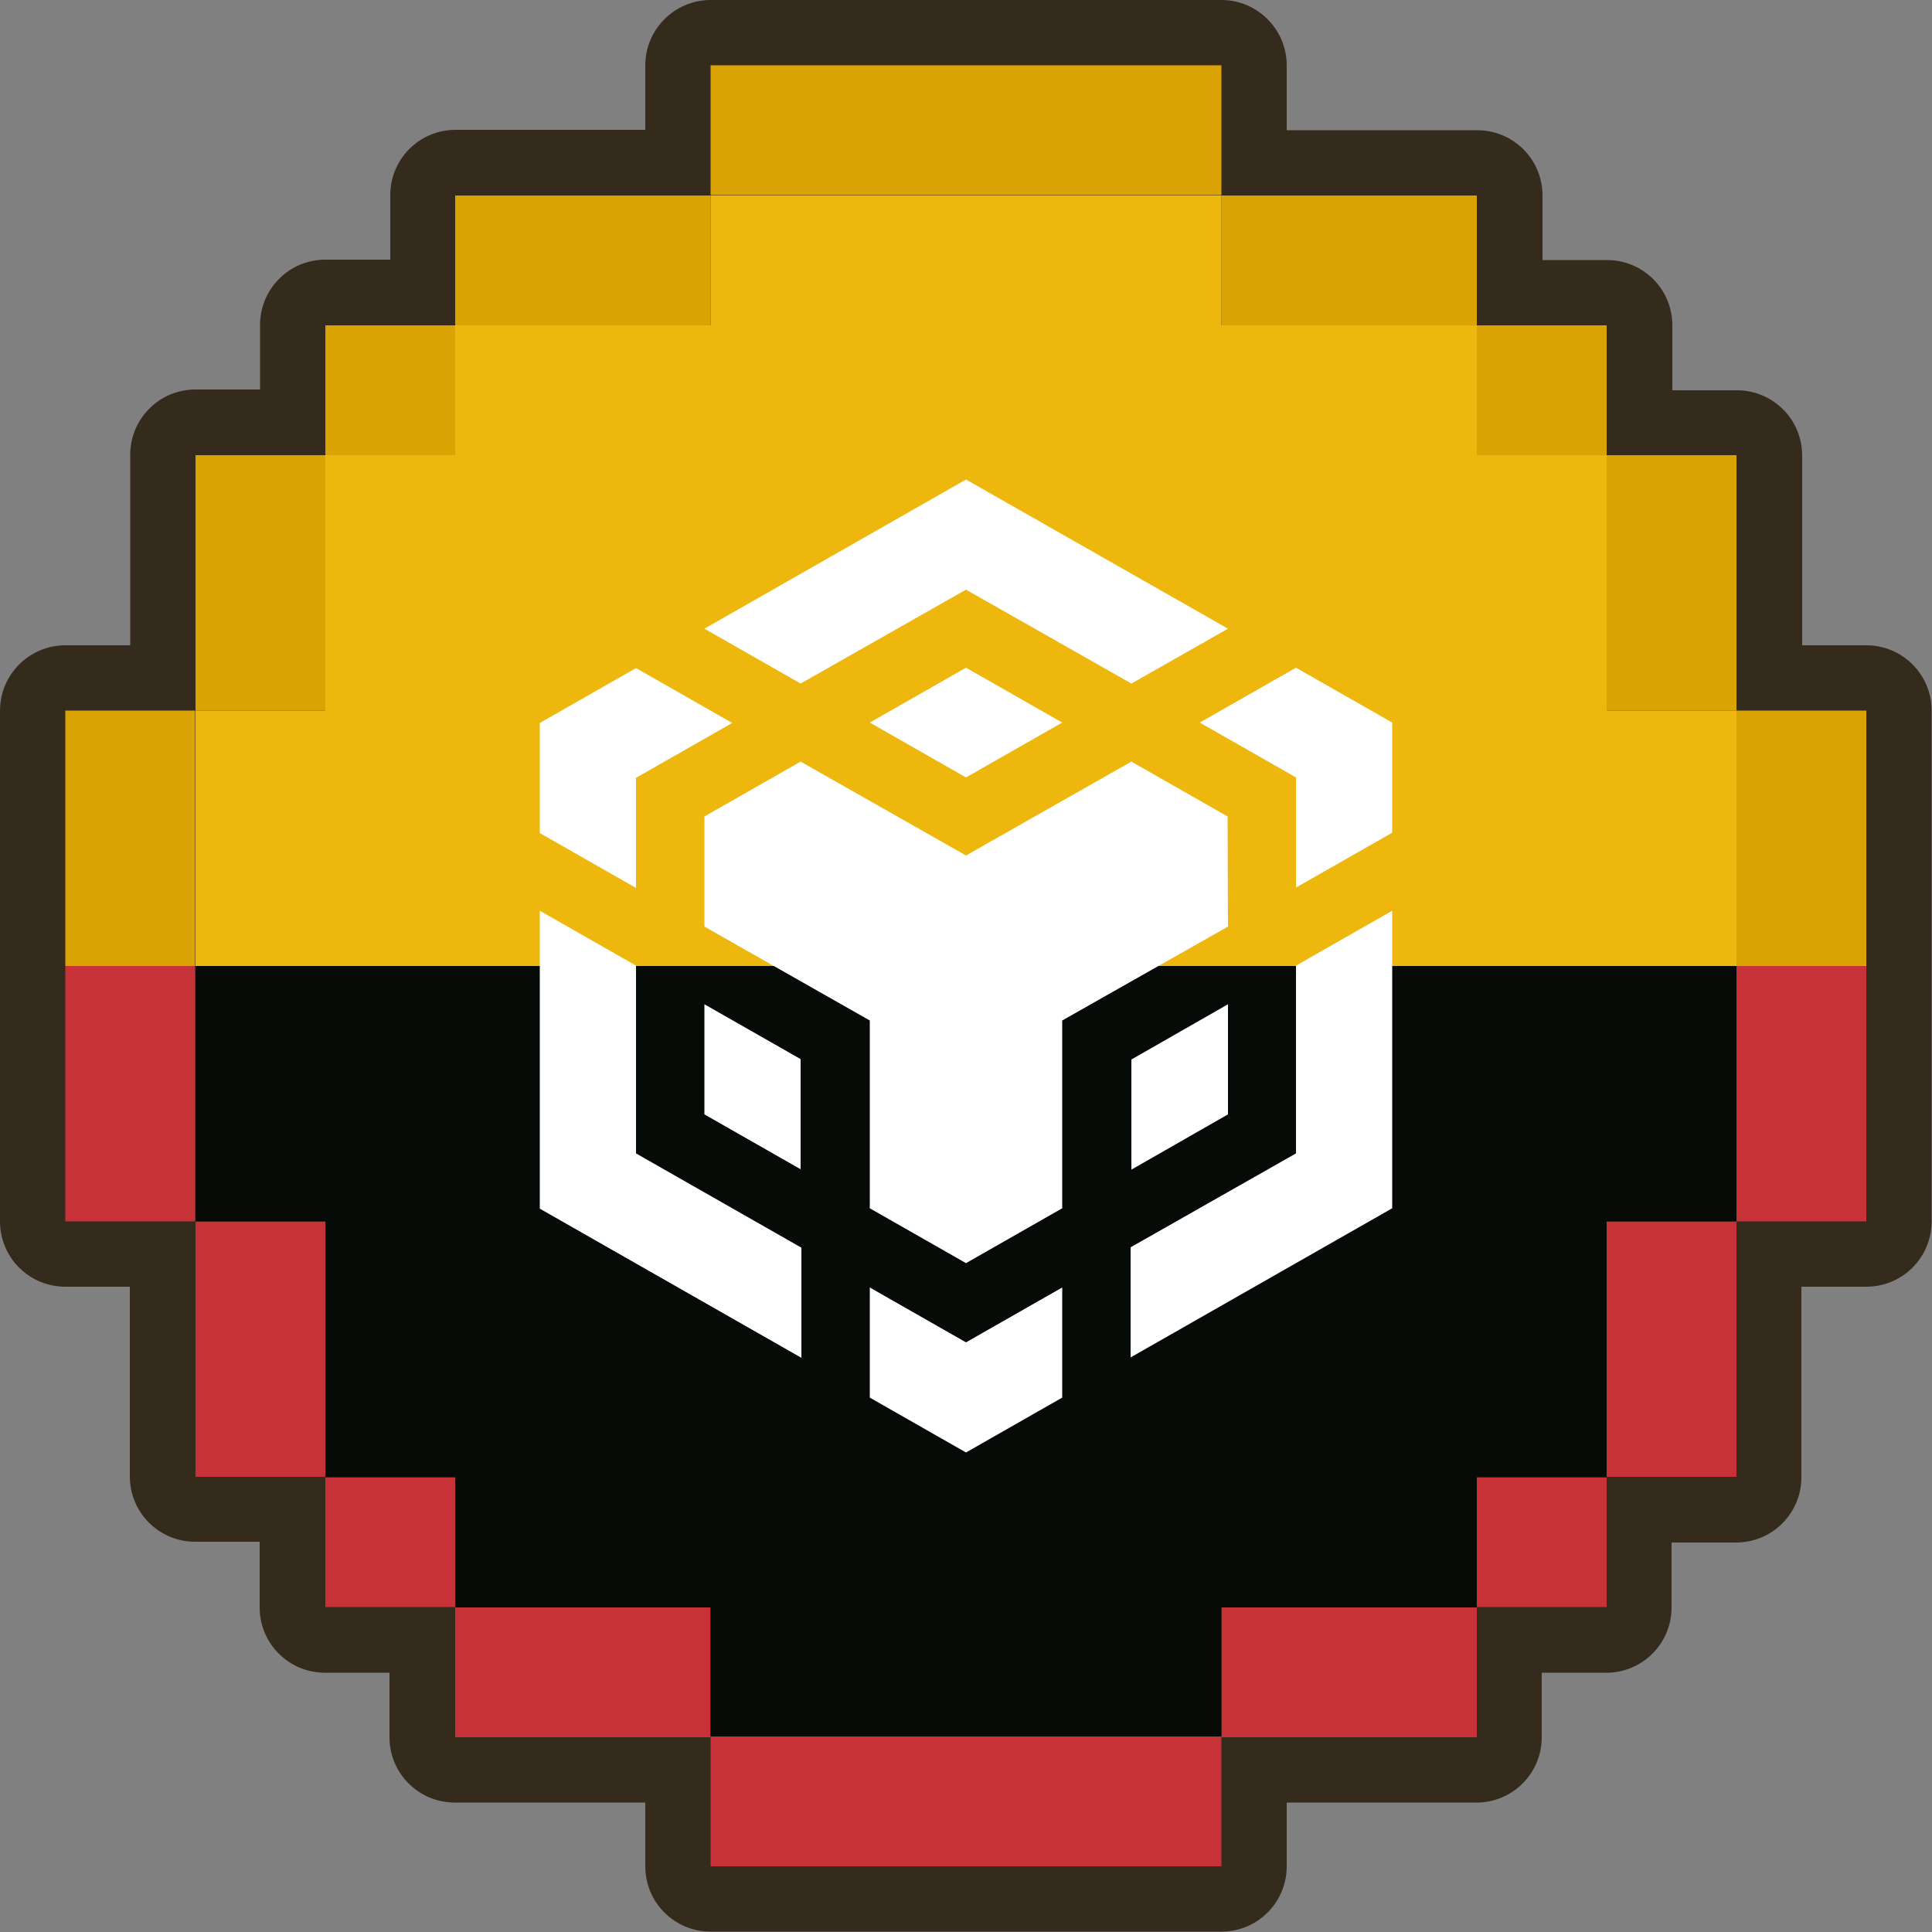 <?xml version="1.0" encoding="utf-8"?>
<!-- Generator: Adobe Illustrator 25.3.1, SVG Export Plug-In . SVG Version: 6.00 Build 0)  -->
<svg version="1.1" id="Layer_1" xmlns="http://www.w3.org/2000/svg" xmlns:xlink="http://www.w3.org/1999/xlink" x="0px" y="0px"
	 viewBox="0 0 500 500" style="enable-background:new 0 0 500 500;" xml:space="preserve">
<rect x="0" y="0" width="500" height="500" fill="#808080" stroke="none"/>
<style type="text/css">
	.st0{fill:#352B1C;}
	.st1{fill:#DBA203;}
	.st2{fill:#C63237;}
	.st3{fill:#EDB70D;}
	.st4{fill:#060B07;}
	.st5{fill:#FFFFFF;}
</style>
<g id="Layer_1_1_">
	<path class="st0" d="M466.4,167v-49.1c0-9.4-7.6-16.9-16.9-16.9l0,0h-16.7V84.2c0-9.4-7.6-16.9-16.9-16.9h-16.7V50.6
		c0-9.4-7.6-16.9-16.9-16.9l0,0H333V16.9C333,7.6,325.4,0,316.1,0H183.9C174.6,0,167,7.6,167,16.9v16.7h-49.1
		c-9.4,0-16.9,7.6-16.9,16.9l0,0v16.7H84.2c-9.4,0-16.9,7.6-16.9,16.9v16.7H50.6c-9.4,0-16.9,7.6-16.9,16.9l0,0V167H16.9
		C7.6,167,0,174.6,0,183.9l0,0v132.2c0,9.4,7.6,16.9,16.9,16.9l0,0h16.7v49.1c0,9.4,7.6,16.9,16.9,16.9h16.7V416
		c0,9.4,7.6,16.9,16.9,16.9h16.7v16.7c0,9.4,7.6,16.9,16.9,16.9H167v16.5c0,9.4,7.6,16.9,16.9,16.9l0,0h132.2
		c9.4,0,16.9-7.6,16.9-16.9l0,0v-16.5h49.1c9.4,0,16.9-7.6,16.9-16.9v-16.7h16.7c9.4,0,16.9-7.6,16.9-16.9v-16.8h16.7
		c9.4,0,16.9-7.6,16.9-16.9V333H483c9.4,0,16.9-7.6,16.9-16.9l0,0V183.9c0-9.4-7.6-16.9-16.9-16.9l0,0H466.4z"/>
	<rect x="449.4" y="183.9" class="st1" width="33.6" height="66.1"/>
	<rect x="449.4" y="250" class="st2" width="33.6" height="66.1"/>
	<rect x="250" y="16.9" class="st1" width="66.1" height="33.6"/>
	<rect x="183.9" y="16.9" class="st1" width="66.1" height="33.6"/>
	<rect x="250" y="449.4" class="st2" width="66.1" height="33.6"/>
	<rect x="183.9" y="449.4" class="st2" width="66.1" height="33.6"/>
	<rect x="415.8" y="117.8" class="st1" width="33.6" height="66.1"/>
	<rect x="415.8" y="316.1" class="st2" width="33.6" height="66.1"/>
	<rect x="316.1" y="416" class="st2" width="66.1" height="33.6"/>
	<rect x="316.1" y="50.6" class="st1" width="66.1" height="33.6"/>
	<rect x="382.2" y="84.2" class="st1" width="33.6" height="33.6"/>
	<rect x="382.2" y="382.3" class="st2" width="33.6" height="33.6"/>
	<rect x="16.9" y="183.9" class="st1" width="33.6" height="66.1"/>
	<rect x="16.9" y="250" class="st2" width="33.6" height="66.1"/>
	<rect x="50.6" y="117.8" class="st1" width="33.6" height="66.1"/>
	<rect x="50.6" y="316.1" class="st2" width="33.6" height="66.1"/>
	<rect x="117.8" y="416" class="st2" width="66.1" height="33.6"/>
	<rect x="117.8" y="50.6" class="st1" width="66.1" height="33.6"/>
	<rect x="84.2" y="84.2" class="st1" width="33.6" height="33.6"/>
	<rect x="84.2" y="382.3" class="st2" width="33.6" height="33.6"/>
	<polygon class="st3" points="50.6,250 50.6,183.9 84.2,183.9 84.2,117.8 117.8,117.8 117.8,84.2 183.9,84.2 183.9,50.6 316.1,50.6 
		316.1,84.2 382.2,84.2 382.2,117.8 415.8,117.8 415.8,183.9 449.4,183.9 449.4,250 	"/>
	<polygon class="st4" points="449.4,250 449.4,316.1 415.8,316.1 415.8,382.3 382.2,382.3 382.2,416 316.1,416 316.1,449.4 
		183.9,449.4 183.9,416 117.8,416 117.8,382.3 84.2,382.3 84.2,316.1 50.6,316.1 50.6,250 	"/>
	<path class="st5" d="M182.3,162.7l67.7-38.6l67.8,38.6l-25,14.2L250,152.6l-42.8,24.3L182.3,162.7z M317.7,211.3l-24.9-14.2
		L250,221.4l-42.8-24.3l-24.9,14.2v28.5l42.8,24.3v48.6l24.9,14.2l24.9-14.2v-48.6l42.9-24.3L317.7,211.3L317.7,211.3z M317.8,288.4
		v-28.5l-25,14.3v28.5L317.8,288.4z M335.4,298.5l-42.8,24.3v28.5l67.7-38.6v-77l-24.9,14.2L335.4,298.5z M310.5,187l24.9,14.2v28.5
		l24.9-14.2V187l-24.9-14.2L310.5,187z M225.1,333.2v28.5l24.9,14.2l24.9-14.2v-28.5L250,347.4L225.1,333.2z M182.3,288.4l24.9,14.2
		v-28.5l-24.9-14.2V288.4z M225.1,187l24.9,14.2l24.9-14.2L250,172.8L225.1,187z M164.6,201.3l24.9-14.2l-24.9-14.2l-24.9,14.2v28.5
		l24.9,14.2V201.3z M164.6,249.9l-24.9-14.2v77.1l67.7,38.6v-28.5l-42.8-24.4L164.6,249.9z"/>
</g>
</svg>
